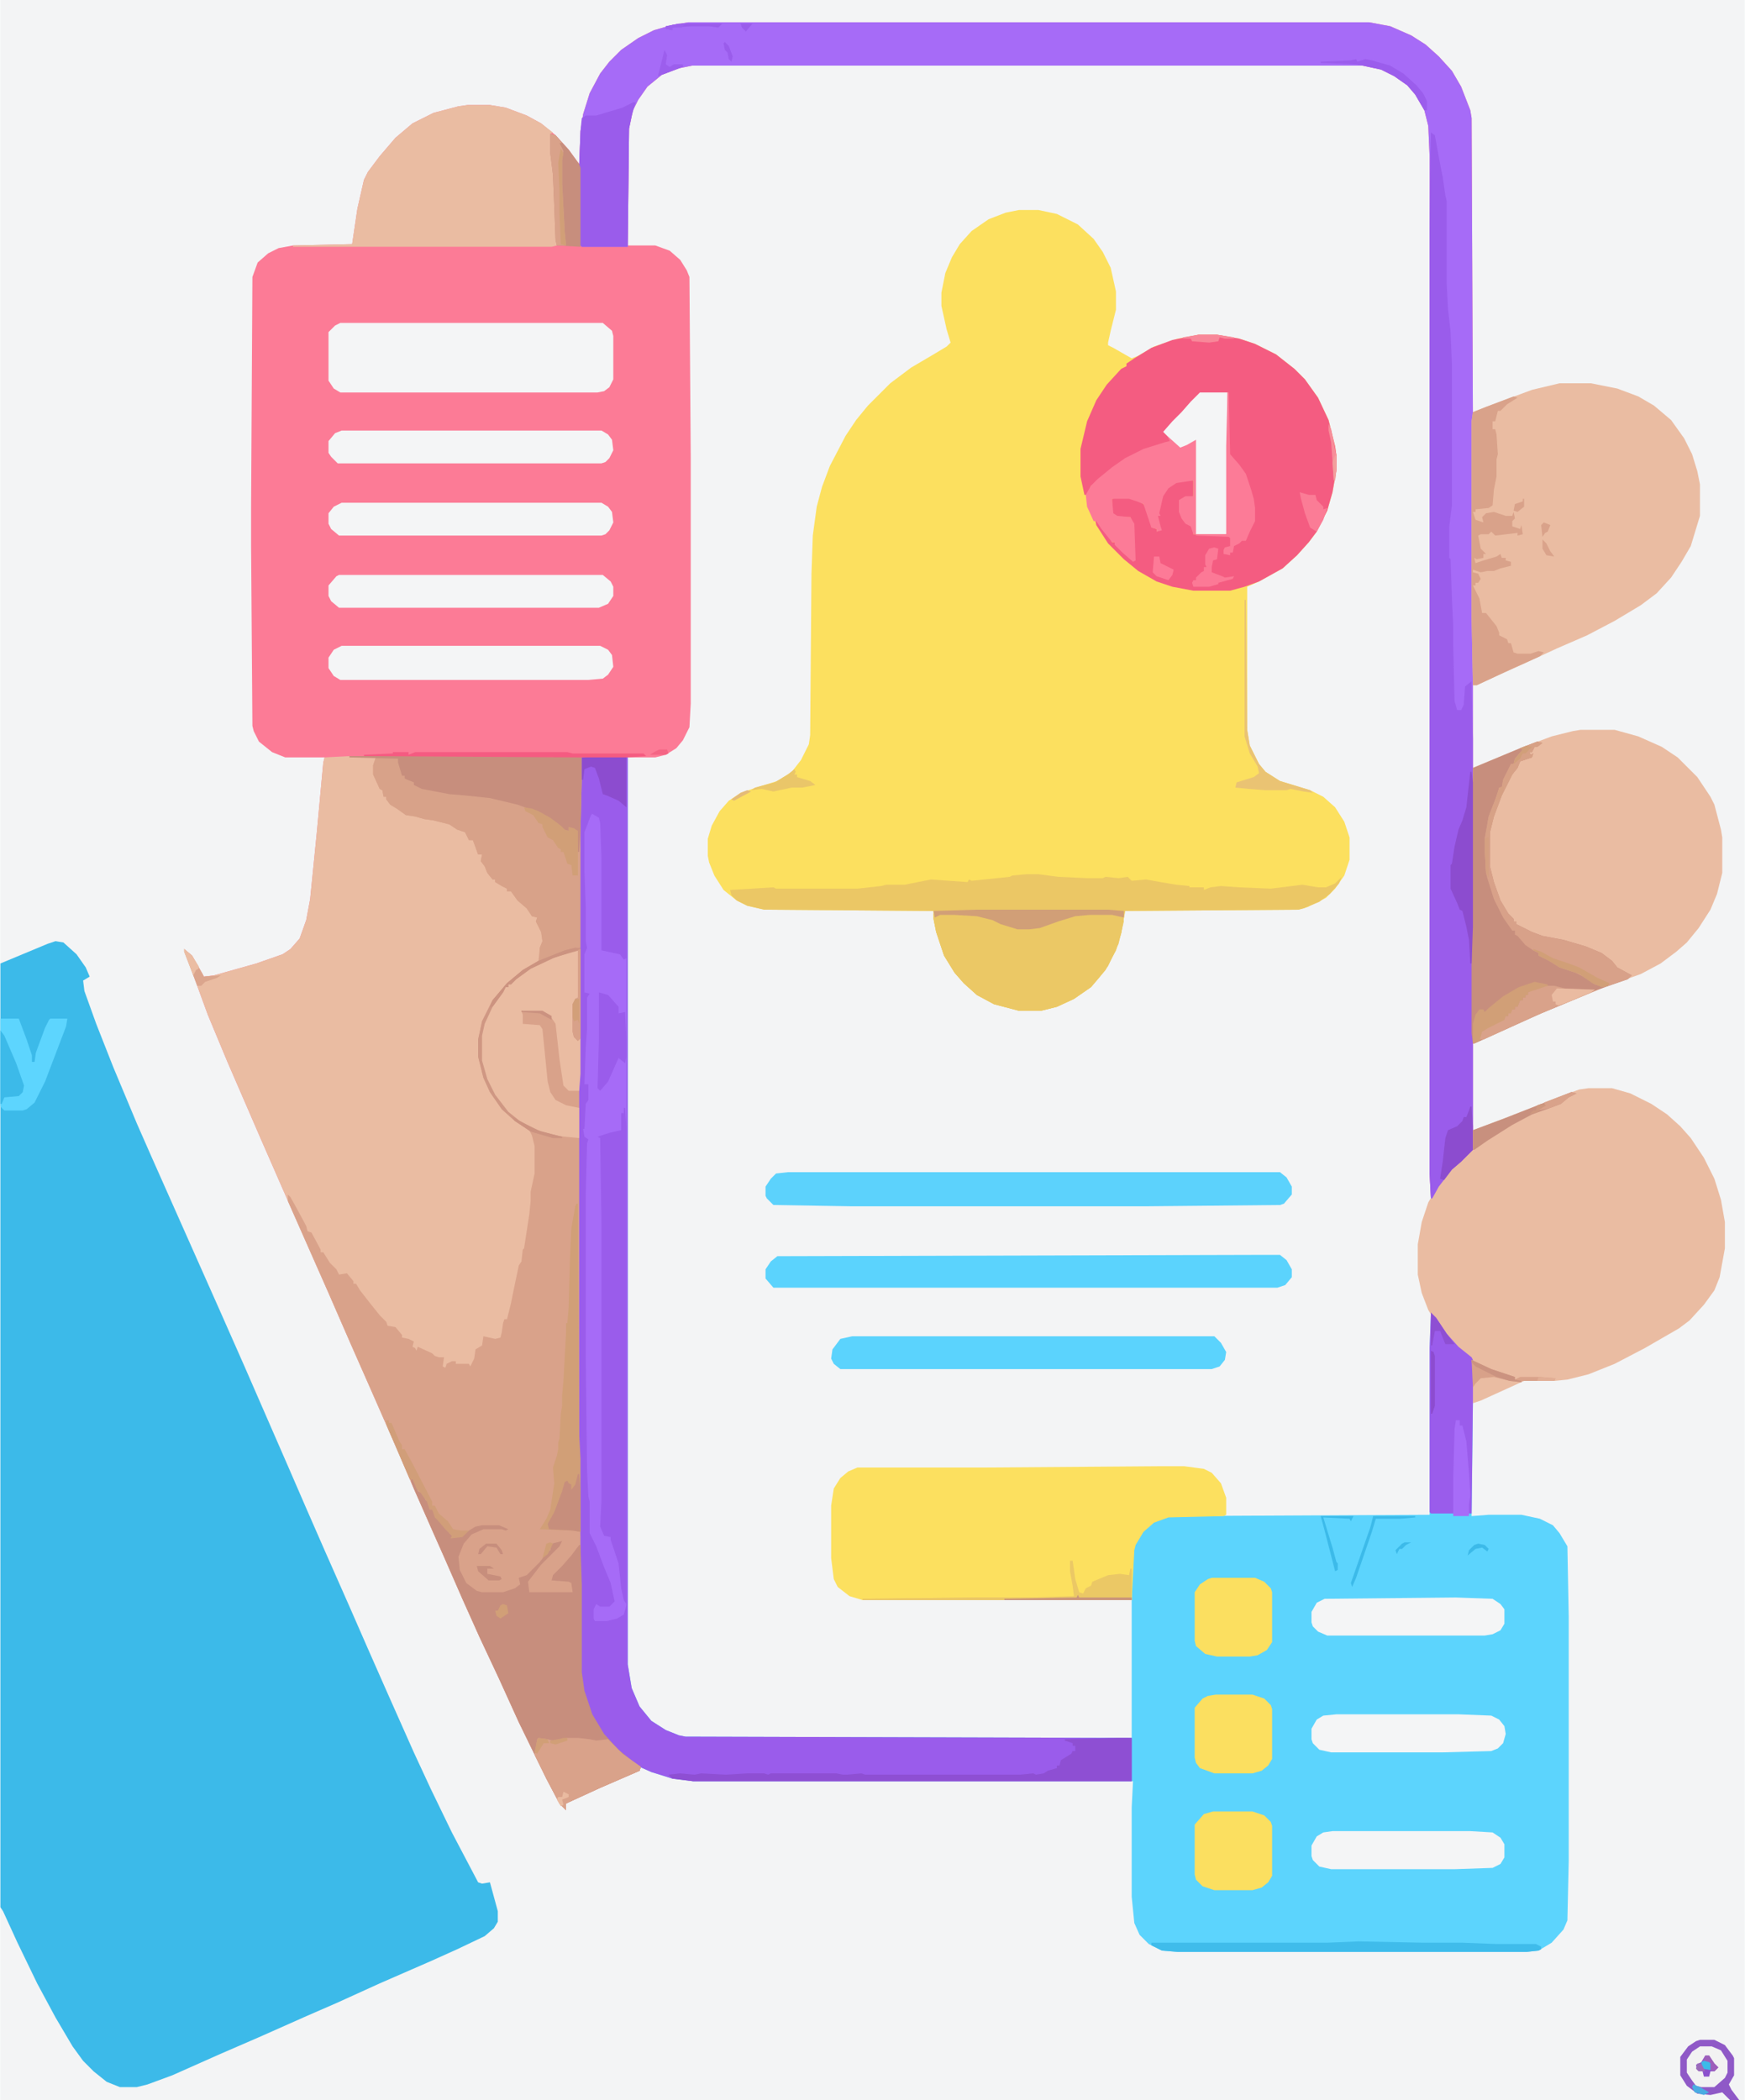 <?xml version="1.0" encoding="UTF-8"?>
<svg version="1.1" viewBox="0 0 1329 1600" width="541" height="651" xmlns="http://www.w3.org/2000/svg">
<path transform="translate(0)" d="m0 0h1329v1600h-1329z" fill="#F3F4F5"/>
<path transform="translate(0)" d="m0 0h1329v1600h-1329zm524 17-20 4-13 5-14 9-12 11-6 7-8 14-5 12-3 11-1 10-1 25-10-13-11-12-13-9-13-6-13-4-8-1h-17l-20 4-15 6-11 7-13 12-9 11-9 12-4 12-5 26-2 16-45 1-11 2-10 5-7 8-3 9-1 187v25l1 130 3 9 5 6 9 6 8 3h30l-2 14-7 75-3 26-4 16-5 10-7 7-12 5-22 7-26 7h-4l-7-13-7-8-1 2 10 26 12 32 24 56 11 25 10 23 13 30 13 29 17 39 19 43 13 30 19 43 18 42 12 27 13 29 9 21 16 35 17 37 14 30 20 41 7 13 4 3v-5l23-11 26-11 8-4 6 1 10 4 13 3 11 1h335l-1 26v62l2 20 4 9 7 7 10 5 12 1h266l9-1 10-6 9-10 3-7 1-45v-187l-1-53-8-13-6-5-10-4-11-2h-25l-13 1v-86l9-3 31-14h23l16-2 21-7 27-13 24-14 10-6 12-11 8-10 5-8 4-12 3-18v-20l-3-17-5-16-8-16-8-12-7-9-10-10-15-10-16-8-14-4h-18l-11 2-20 8-51 20-6 2v-547l-1-224-3-12-6-14-7-11-11-12-9-8-14-8-15-6-13-2z" fill="#F3F4F5"/>
<path transform="translate(524,17)" d="m0 0h519l16 3 16 7 11 7 10 9 10 11 7 12 7 18 1 6 1 231v555l-9 9-7 6-10 13-5 9h-1l-1-19v-775l-1-23-3-12-7-12-6-7-10-7-10-5-14-3h-511l-10 2-13 5-11 9-7 10-4 8-3 14-1 89h21l11 4 8 7 5 8 2 5 1 137v188l-1 18-5 10-5 6-8 5-8 2h-56v16l-1 40v478l1 66v97l2 14 6 18 9 15 11 12 11 9 6 4-1 3-30 13-24 11-2 1v5l-5-5-10-19-21-43-15-33-15-32-13-29-14-32-8-18-15-34-15-35-18-41-15-34-17-39-19-43-18-41-14-32-26-60-15-36-15-41-3-9 6 5 8 14 1 2 8-1 32-9 20-7 6-4 7-8 5-14 3-16 5-50 5-54 1-4h-30l-10-4-10-8-4-8-1-4-1-137v-30l1-175 4-11 8-7 8-4 11-2 45-1 4-27 5-22 3-6 9-12 12-14 13-11 16-8 19-5 7-1h17l12 2 16 6 11 6 11 9 10 11 8 11 1-25 2-13 5-16 8-15 7-9 9-9 13-9 12-6 14-4z" fill="#FC7B96"/>
<path transform="translate(42,717)" d="m0 0 6 1 10 9 7 10 3 7-5 3 1 8 9 25 13 33 18 43 11 25 52 117 19 43 34 78 13 30 14 32 19 43 14 32 15 34 20 45 13 28 16 33 20 38 3 1 6-1 6 22v8l-3 5-7 6-21 10-20 9-39 17-33 15-23 10-36 16-30 13-36 16-19 7-8 2h-13l-10-4-10-8-8-8-8-11-13-22-14-26-15-31-11-24-2-3v-719l36-15z" fill="#3CBAE9"/>
<path transform="translate(776,160)" d="m0 0h15l14 3 16 8 12 11 7 10 6 12 4 18v14l-4 16-2 9v2l4 2 14 8 5-2 12-7 18-6 16-3h14l17 3 12 4 16 8 14 11 8 8 10 14 8 17 5 20 1 7v11l-3 17-4 14-8 16-6 8-9 10-11 10-18 10-9 4v109l2 12 7 14 5 6 11 7 23 7 10 5 9 8 7 11 4 12v17l-4 12-7 10-7 7-14 7-7 2-132 1-3 17-4 13-8 15-11 13-13 9-13 6-12 3h-17l-19-5-13-7-10-9-7-8-8-13-6-18-2-10v-6l-129-1-13-3-8-4-10-8-7-11-4-10-1-5v-13l3-10 6-11 7-8 9-6 15-5 13-4 11-7 7-9 6-12 1-7 1-123 1-29 3-22 4-15 6-16 12-23 8-12 9-11 17-17 16-12 17-10 10-6 3-3-3-10-4-18v-10l3-15 5-12 6-10 9-10 13-9 13-5z" fill="#FCE05F"/>
<path transform="translate(457,576)" d="m0 0h20l1 1v691l3 18 6 14 9 11 11 7 10 4 5 1 340 1v-126l1-17 4-10 9-10 10-5 4-1 199-1v-125l1-27 4 4 8 12 9 10 10 8 1 2v31l-1 86 13-1h25l14 3 10 5 5 6 6 10 1 53v187l-1 45-3 7-9 10-10 6-9 1h-266l-12-1-10-5-7-7-4-9-2-20v-68l1-20h-335l-16-2-16-5-9-4-14-10-11-11-10-15-6-15-3-12-1-9v-103l-1-60v-478l1-40 1-16z" fill="#5CD4FD"/>
<path transform="translate(266,576)" d="m0 0h177v17l-1 40v478l1 66v97l2 14 6 18 9 15 11 12 11 9 6 4-1 3-30 13-24 11-2 1v5l-5-5-10-19-21-43-15-33-15-32-13-29-14-32-8-18-15-34-15-35-18-41-15-34-17-39-19-43-18-41-14-32-26-60-15-36-15-41-3-9 6 5 8 14 1 2 8-1 32-9 20-7 6-4 7-8 5-14 3-16 5-50 5-54 1-4z" fill="#EABCA2"/>
<path transform="translate(266,576)" d="m0 0h177v17l-1 40v478l1 66v97l2 14 6 18 9 15 11 12 11 9 6 4-1 3-30 13-24 11-2 1v5l-5-5-10-19-21-43-15-33-15-32-13-29-14-32-8-18-15-34-15-35-18-41-15-34-17-39-19-43-12-27v-5l2 2 5 9 7 13 1 4 3 1 7 13v2h2l5 8 5 5 2 4 6-1 5 6v2h2l3 5 7 9 8 10 5 5 1 3 6 1 5 6v2l5 1 4 2-1 4 2 1 1 2 1-3 11 5 2 2 3 1h4l-1 7 2 1 1-3 4-2h3v2h10l1 2 3-6 1-7 5-3 1-7 9 2 4-1 1-4 1-7 1-3h2l3-12 2-10 4-19 2-3 1-9 1-1 4-26 1-10v-7l3-14v-21l-2-8-2-4-11-7-10-9-9-13-5-11-4-16v-13l3-14 8-16 11-13 12-10 12-7 1-10 2-5-1-7-4-8 1-3-4-1-4-6-7-6-5-7h-3v-2l-4-2-5-3v-2h-2l-4-5-2-5-3-4 1-5h-3l-4-11h-3l-3-6-6-2-6-4-12-3-7-1-7-2-7-1-7-5-5-3-3-4v-2h-2l-1-5-2-1-5-11v-7l2-6h-20z" fill="#D9A28A"/>
<path transform="translate(524,17)" d="m0 0h519l16 3 16 7 11 7 10 9 10 11 7 12 7 18 1 6 1 231v555l-9 9-7 6-10 13-5 9h-1l-1-19v-775l-1-23-3-12-7-12-6-7-10-7-10-5-14-3h-511l-10 2-13 5-11 9-7 10-4 8-3 14-1 90h-35l-2-2v-60l1-26 2-13 5-16 8-15 7-9 9-9 13-9 12-6 14-4z" fill="#A66BF7"/>
<path transform="translate(1210,829)" d="m0 0h18l14 4 16 8 12 8 10 9 8 9 10 15 8 16 5 16 3 17v20l-4 22-4 10-8 11-11 12-8 6-26 15-23 12-20 8-16 4-10 1h-23l-33 15-6 2-1-31-5-5-11-10-9-12-8-13-5-13-3-14v-23l3-17 5-15 6-10 8-11 9-10 8-7 2-2 1-15 24-9 46-18 11-4z" fill="#EABCA2"/>
<path transform="translate(457,576)" d="m0 0h20l1 1v691l3 18 6 14 9 11 11 7 10 4 5 1 340 1v33h-334l-16-2-16-5-9-4-14-10-11-11-10-15-6-15-3-12-1-9v-103l-1-60v-478l1-40 1-16z" fill="#9A5CEB"/>
<path transform="translate(1204,556)" d="m0 0h26l18 5 18 8 12 8 15 15 10 15 3 6 5 19 1 6v27l-4 16-5 12-9 14-9 11-8 7-12 9-15 8-25 9-51 21-51 23h-1l-1-8v-81l1-121 36-15 24-9 16-4z" fill="#EABCA2"/>
<path transform="translate(1188,292)" d="m0 0h24l20 4 16 6 12 7 13 11 10 14 6 12 4 13 2 10v24l-7 23-7 12-8 12-11 12-12 9-20 12-21 11-23 10-26 12-18 8-17 8h-3l-1-51v-150l1-7 10-4 35-13z" fill="#EABCA2"/>
<path transform="translate(885,1117)" d="m0 0h17l15 2 6 3 7 8 4 11v13l-2 1-42 1-11 4-8 7-6 10-1 4-2 38h-205l-10-3-9-7-3-6-2-16v-40l2-13 5-8 6-5 7-3h97z" fill="#FCE05F"/>
<path transform="translate(913,255)" d="m0 0h14l17 3 12 4 16 8 14 11 8 8 10 14 8 17 5 20 1 7v11l-3 17-4 14-8 16-6 8-9 10-11 10-18 10-11 4-11 3h-28l-16-3-12-4-14-8-11-9-12-12-9-14-1-5 4 5 7 9 2 4h2l7 8 7 6 1-4-1-24-2-5h-10l-4-3v-11l5-1h8l6 2 5 3 4 8 3 10 3 1v2l3-2-2-6v-6l3-13 4-6 3-3 8-3h9v12l-9 2-1 3v7l4 8 6 4v5h25v-67l1-41-21 1-12 12-7 8-7 7-1 3 5 4-1 3-15 4-11 5-8 4-10 7-12 10-2 3h-2l-2 5-1 2h-2l-3-14v-21l5-21 7-16 8-12 11-12 4-2v-2l6-4 13-8 16-6z" fill="#F45C81"/>
<path transform="translate(1090,101)" d="m0 0 3 2 4 22 2 10 2 14 1 4v63l1 19 2 18 1 25v107l-2 16v24l1 1 1 30 1 21v15l1 42 2 7h3l2-4 1-14 5-4 1 44v313l-9 9-7 6-10 13-5 9h-1l-1-19v-720z" fill="#9A5CEB"/>
<path transform="translate(782,666)" d="m0 0h9l15 2 22 1h12l2-1 10 1 7-1 3 3 11-1 11 2 12 2 10 1v1h11v2l5-2 8-1 14 1 24 1 24-3 12 2h6l7-3 5-5-2 5-7 8-8 6-12 5-4 1-132 1-3 17-4 13-8 15-11 13-13 9-13 6-12 3h-17l-19-5-13-7-10-9-7-8-8-13-6-18-2-10v-6l-129-1-13-3-8-4-4-4-1-4 33-2 2 1h62l18-2 4-1h14l20-4 28 2 1-2 2 1 29-3 2-1z" fill="#EBC765"/>
<path transform="translate(451,620)" d="m0 0 5 3 1 4 1 27v70l14 3 3 4 2-1v493l-2 7-5 3-8 2h-9l-1-2v-7l2-4 3 2h7l4-4-3-14-5-12-6-16-5-10v-24l-1-4-1-19-1-88v-123l1-39 1-3-3-2-1-6h1l1-19 2-3v-12h-3l1-28 1-14v-24l2-3-4-1v-29l2-5-1-5v-26l-1-27v-30l5-13z" fill="#A66BF7"/>
<path transform="translate(356,80)" d="m0 0h17l12 2 16 6 11 6 9 7-2 1 1 3v13l2 16 1 28 1 25-4 1h-197v-1l45-1 4-27 5-22 3-6 9-12 12-14 13-11 16-8 19-5z" fill="#EABCA2"/>
<path transform="translate(266,576)" d="m0 0h177v17l-1 40v89l-18 5-11 5h-2v-10l2-5-1-7-4-8 1-3-4-1-4-6-7-6-5-7h-3v-2l-4-2-5-3v-2h-2l-4-5-2-5-3-4 1-5h-3l-4-11h-3l-3-6-6-2-6-4-12-3-7-1-7-2-7-1-7-5-5-3-3-4v-2h-2l-1-5-2-1-5-11v-7l2-6h-20z" fill="#D8A289"/>
<path transform="translate(313,1125)" d="m0 0 3 4 2 7 4 2 2 5 2 1 2 4-1 2h2l5 8 8 10 3 3 7-1 5-4 5-3 5-1h13l7 3-2 1-3-1h-14l-9 4-6 7-4 10 1 10 5 10 8 6 4 1h16l9-3 4-3-1-5 6-2 10-10 6-8 2-1 1-5 8-2-2 4-14 14-10 13 1 8h33l-1-7-2-1-13-1 1-4 7-7 7-8 6-8h1l1 30v67l2 14 6 18 9 15 11 12 11 9 6 4-1 3-30 13-24 11-2 1v5l-5-5-10-19-21-43-15-33-15-32-13-29-14-32-8-18-15-34-2-5z" fill="#C78E7D"/>
<path transform="translate(259,246)" d="m0 0h200l7 6 1 4v33l-3 6-4 3-5 1h-196l-5-3-4-6v-37l5-5z" fill="#F4F5F6"/>
<path transform="translate(600,893)" d="m0 0h375l5 4 4 7v6l-6 7-3 1-103 1h-223l-60-1-5-5-1-2v-7l4-6 4-4z" fill="#5CD2FC"/>
<path transform="translate(959,956)" d="m0 0h16l5 4 4 7v6l-5 6-6 2h-384l-6-7v-7l4-6 5-4z" fill="#5BD3FD"/>
<path transform="translate(1171,565)" d="m0 0 4 1-4 3h-2l-2 4h-2l1 2 2-1-1 3-9 3-2 5-4 5-8 16-6 16-3 12v26l3 12 5 14 6 10 4 4v2h2v2l12 6 8 3 16 3 17 5 12 5 8 6 4 5 11 6-3 3-23 8-19 8-24 10-51 23h-1l-1-8v-81l1-121 36-15z" fill="#C78E7D"/>
<path transform="translate(711,696)" d="m0 0 2 2 5-2h17l15 2 12 5 13 4h13l10-3 16-6 16-2h18l7 2 1 4-4 17-8 17-7 9-6 7-13 9-13 6-12 3h-17l-19-5-13-7-10-9-7-8-8-13-6-18-2-10z" fill="#EBC865"/>
<path transform="translate(649,1018)" d="m0 0h276l5 5 4 7-1 6-4 5-6 2h-283l-5-4-2-4 1-7 6-8z" fill="#5BD3FD"/>
<path transform="translate(437,724)" d="m0 0h4v36l-3 2-1 3v21l2 5h3v27l-1 13h-8l-4-4-3-20-3-27-4-6-6-3-16-1 1 3v7l13 1 2 3 4 40 2 8 4 6 8 4 10 2v23l-21-2-13-4-13-7-10-9-9-13-5-10-4-14v-19l3-12 8-15 8-10h2v-2l11-9 14-8 17-7z" fill="#EABCA2"/>
<path transform="translate(914,299)" d="m0 0h21v104l-1 4h-25l-2-6-4-2-3-4-2-5v-9l5-3h6v-12l-13 2-6 4-4 6-3 13 1 2h-2l2 8 1 3-4 1v-2l-4-1-6-18-5-2-6-2h-13l1 11 3 2 10 1 3 5 1 28-2 1-8-7-6-6v-2h-2l-8-10-4-6h-2l-5-11-1-9 4-7 5-5 11-9 10-7 14-7 16-5 4-1-2-4-3-3 7-8 7-7 7-8z" fill="#FC7B97"/>
<path transform="translate(475,844)" d="m0 0h1l1 15v363l-2-3-2-9-2-19-6-18v-2l-5-1-3-7 1-20v-211l-1-65-2-1 9-3 9-2v-13h2z" fill="#9A5CEB"/>
<path transform="translate(260,492)" d="m0 0h197l6 3 3 4 1 9-4 6-4 3-11 1h-189l-5-3-4-6v-8l4-6z" fill="#F4F5F6"/>
<path transform="translate(260,328)" d="m0 0h198l5 3 3 4 1 8-3 6-3 3-3 1h-201l-5-5-2-3v-9l5-6z" fill="#F4F5F6"/>
<path transform="translate(258,438)" d="m0 0h201l6 5 2 4v7l-4 6-7 3h-198l-6-5-2-4v-8l6-7z" fill="#F4F5F6"/>
<path transform="translate(260,383)" d="m0 0h198l5 3 3 4 1 8-3 6-3 3-3 1h-200l-6-5-2-4v-8l4-5z" fill="#F4F5F6"/>
<path transform="translate(266,576)" d="m0 0h177v17l-1 40-1 16h-1l-1-16-6-3v3l-5-1-4-5-5-3-9-5-5-2-11-4-21-5-19-2-12-1-21-4-6-3v-2l-5-2-2-1v-2h-2l-3-10v-3l-37-1z" fill="#C78E7D"/>
<path transform="translate(1090 1e3)" d="m0 0 4 4 8 12 9 10 10 8 1 2v31l-1 86h-31l-1-1v-125z" fill="#9A5CEB"/>
<path transform="translate(1015,1395)" d="m0 0h105l17 1 6 4 3 5v10l-3 5-6 3-29 1h-94l-9-2-5-5-1-3v-8l4-7 5-3z" fill="#F4F5F6"/>
<path transform="translate(1018,1306)" d="m0 0h93l25 1 6 3 4 5 1 6-2 7-4 4-5 2-37 1h-85l-9-2-5-5-1-3v-8l4-7 5-3z" fill="#F4F5F6"/>
<path transform="translate(1109,1217)" d="m0 0 28 1 6 4 3 4v11l-3 5-6 3-6 1h-120l-7-3-4-4-1-3v-8l4-7 6-3z" fill="#F4F5F6"/>
<path transform="translate(482,78)" d="m0 0h2l-3 10-2 10-1 90h-35l-2-2v-60l1-26 1-10 3-2h8l20-6z" fill="#9A5CEB"/>
<path transform="translate(1153,302)" d="m0 0 3 1-8 5-5 5h-2l-2 8h-2v6h2l1 4 1 15-1 4v13l-2 10-1 12-3 2-10 1v2h-2l2 6 6 2-1-4 3-3 6-1 9 3h5l1-3 1 5-2 2v4l6 2 1-3 1 7-4 1v-2l-17 2-3-3-2 2h-6l-2 1 2 10 4 4h-2v3l-5 1-2-1 1 4 6-2 10-3 3-2 1 3h3v2l4 1v3l-8 2-5 2h-5l-5 1-6-2v2l4 1 2 4-2 3h-2v2h-2l5 10 2 11h3l8 10 2 5v2l6 3 1 3h2l2 7 3 1h10l6-2 4 1-3 3-20 9-28 13h-3l-1-51v-150l1-7 10-4z" fill="#D9A28A"/>
<path transform="translate(924,1380)" d="m0 0h30l9 3 5 5 1 3v38l-3 5-5 4-7 2h-29l-9-3-5-5-1-4v-38l7-8z" fill="#FBDF60"/>
<path transform="translate(926,1291)" d="m0 0h28l9 3 5 5 1 3v38l-3 5-5 4-7 2h-29l-11-4-3-4-1-4v-38l6-7 4-2z" fill="#FBDF60"/>
<path transform="translate(923,1202)" d="m0 0h33l7 3 5 5 1 3v38l-4 6-7 4-6 1h-25l-9-2-7-6-1-4v-37l4-6 6-4z" fill="#FBDF60"/>
<path transform="translate(851,1324)" d="m0 0h11v33h-334l-16-2-3-3 9-1 11 1 5-1 19 1 16-1h13l3 1 2-1h11 3 36l5 1h3l11-1 3 1h3 49 3 63l10-1 2 1 6-1 3-2 7-2v-2h2l1-4 8-5 1-2h2v-4h-2v-2l-6-2v-1z" fill="#8E4FD3"/>
<path transform="translate(914,299)" d="m0 0h21v104l-1 4h-23v-72l-7 4-5 2-10-9-3-3 7-8 7-7 7-8z" fill="#F4F5F6"/>
<path transform="translate(439,917)" d="m0 0h1l1 175 1 19v56l-6-1-25-1 5-8 3-7 3-20-1-12 3-9 1-5v-5l1-3 1-19 1-6v-8l1-11 2-37v-7h1l1-12 1-38 1-22 3-17z" fill="#D19F77"/>
<path transform="translate(410,1324)" d="m0 0 7 1 4 1 11-2h8l9 1 5 1 9-1 11 11 14 10-1 3-30 13-24 11-2 1v5l-5-5-10-19-9-18 2-12z" fill="#D9A28A"/>
<path transform="translate(0,776)" d="m0 0h14l6 16 4 12v5h2l1-7 7-19 3-6 1-1h13l-1 6-16 42-8 16-6 5-3 1h-14l-3-3z" fill="#5DD5FE"/>
<path transform="translate(1171,565)" d="m0 0 4 1-4 3h-2l-2 4h-2l1 2 2-1-1 3-9 3-2 5-4 5-8 16-6 16-3 12v26l3 12 5 14 6 10 4 4v2h2v2l12 6 8 3 16 3 17 5 12 5 8 6 4 5 11 6-3 3-18 6-7-2-9-6-6-3-12-4-8-5-8-4v-2l-4-2-6-4-6-7-2-1v-3h-2l-7-10-7-14-5-16-1-4-1-18v-8l3-17 7-18 1-4h2l1-6 6-12h2l1-4 6-7-2-1z" fill="#D8A189"/>
<path transform="translate(1035,1479)" d="m0 0 49 1h30l26 1h30l4 2v2l-2 1-9 1h-266l-12-1-8-4v-2h134z" fill="#3FBCEB"/>
<path transform="translate(419,102)" d="m0 0 4 1 10 11 8 11 1 3v60l-18-1-1-4-1-26-1-24-2-16z" fill="#C78E7D"/>
<path transform="translate(1295,1554)" d="m0 0h11l8 4 6 8 1 2v13l-4 7 2 4 6 8h-7l-6-6-9 2-10-1-8-6-5-8v-14l6-8 6-4z" fill="#F2F2F2"/>
<path transform="translate(1120,588)" d="m0 0h1l1 8v110l-1 28h-1l-1-18-2-10-3-12-2-1-2-5-5-11v-18l1-1 2-13 3-13 3-7 3-10z" fill="#8C4CCF"/>
<path transform="translate(935,299)" d="m0 0h1l1 47 7 8 5 7 4 12 2 7 1 7v10l-4 8-3 7h-3l-2 2-4 2-1 5h-2v2l-5-1v-3l1-2 4-1v-6l-1-1-25-1v-1h23v-67z" fill="#FC7B97"/>
<path transform="translate(456,756)" d="m0 0 7 2 8 9v5l5-1 1 21v13l-1 5-5-4-8 18-6 7-2-2 1-37z" fill="#9A5CEB"/>
<path transform="translate(744,693)" d="m0 0h100l12 1v5l-9-2h-17l-11 1-13 4-14 5-8 1h-9l-13-4-6-3-12-3-17-1h-11l-4 2-1-5z" fill="#D19F77"/>
<path transform="translate(1174,751)" d="m0 0h10l8 2 23 1-3 2-45 19-37 17h-3l1-6 3-3 12-5 4-4h2v-2l3-3h2v-2h2l2-5h2v-2h2v-2h2v-2z" fill="#D9A28A"/>
<path transform="translate(815,1189)" d="m0 0h2l2 14 3 10 3 1 2-4 4-2 1-3 12-5 9-1 7 1 1-5h1v24h-205v-1l90-1h38l33-1-1-8-2-11z" fill="#EBC865"/>
<path transform="translate(457,576)" d="m0 0h20v39l-6-5-9-4-3-1-3-12-3-8-3-1-5 2-1 8h-1v-17z" fill="#8C4CCF"/>
<path transform="translate(1109,1082)" d="m0 0h3v4h2l3 12 2 24 1 17-1 7v9h-12v-29l1-37z" fill="#A76CF8"/>
<path transform="translate(1169,748)" d="m0 0 10 2v1l-15 5v2h-2v2h-2v2h-2l-2 5h-2v2h-2l-1 3h-2v2h-2l-1 3-12 6-5 3-2 7-5 2v-15l2-7 3-4h3l1 2 3-3 11-9 12-7 6-2z" fill="#D19F77"/>
<path transform="translate(1120,843)" d="m0 0h1l1 15v18l-9 9-7 6-6 8-3-1 2-13 2-18 2-6 7-3 4-4 1-3h2l2-5z" fill="#8C4CCF"/>
<path transform="translate(1295,1554)" d="m0 0h11l8 4 6 8 1 2v13l-4 7 2 4 6 8h-7l-6-6-9 2-10-1-8-6-5-8v-14l6-8 6-4zm0 5-6 4-4 6v10l4 6 3 4 4 1h10l8-7 2-4v-9l-5-8-7-3z" fill="#8F59C7"/>
<path transform="translate(440,1123)" d="m0 0h1l1 13v31l-6-1-18-1-1-4 5-9 6-16 2-7 2-1 1 2 2 1v4l3-4z" fill="#C78E7C"/>
<path transform="translate(399,615)" d="m0 0 6 1 5 2 9 5 8 6 3 3 3 1v-3l4 1 3 2v34h-4l-1-8-3-1-3-9h-2v-2l-2-1-4-6-4-2-4-8v-2l-3-1-4-6-6-3z" fill="#D19F77"/>
<path transform="translate(438,722)" d="m0 0h4v69l-2 2-3-3-1-4v-21l2-4 2-1 1-36-18 5-19 9-11 8-4 4h-2v2h-2l-2 4-8 11-6 13-2 9v19l4 14 6 12 10 13 10 8 15 7 16 4v1h-7l-17-5-12-8-10-9-9-13-5-11-4-16v-13l3-14 8-16 11-13 12-10 12-7 20-8z" fill="#CF9783"/>
<path transform="translate(0,785)" d="m0 0 3 4 9 21 6 17-1 5-3 3-11 1-2 5h-1z" fill="#3CBAE9"/>
<path transform="translate(419,102)" d="m0 0 4 1 5 6h-2l3 6-1 7v18l2 37 1 10h-7l-1-4-1-26-1-24-2-16z" fill="#D9A28A"/>
<path transform="translate(1197,832)" d="m0 0 4 1-6 3-6 5-8 3-14 5-15 8-19 12-10 7h-1v-15l24-9 46-18z" fill="#C8907E"/>
<path transform="translate(948,457)" d="m0 0h1l1 99 2 12 7 14 5 6 11 7 23 7 2 2-7-1-10-2-3 1h-16l-13-1-10-1 1-4 13-4 4-3-1-5-6-10-4-13z" fill="#EAC373"/>
<path transform="translate(299,573)" d="m0 0h12v2l5-2h116l4 1h54l2 2-15 1h-34l-166-1v-1l22-1z" fill="#F55B81"/>
<path transform="translate(294,1082)" d="m0 0h2v2h2l6 14 2 3v3h2l6 11 15 29v3h2l3 6 7 6 4 6 6 1h6l-5 5-9 1 1-2-5-5-6-7-2-2-2-6h-2l-2-6-5-7-3-3-3-7h-2l-16-37-2-5z" fill="#D19E79"/>
<path transform="translate(1171,565)" d="m0 0 4 1-4 3h-2l-2 4h-2l1 2 2-1-1 3-9 3-2 5-4 5-8 16-6 16-3 12-1 30v5l-2-4-1-18v-8l3-17 7-18 1-4h2l1-6 6-12h2l1-4 6-7-2-1z" fill="#D7A186"/>
<path transform="translate(1033,45)" d="m0 0 1 2 6-2 5 1 14 4 10 6 10 9 5 6 3 6v7h-2l-7-12-6-7-10-7-10-5-14-3-5-1-27-1v-1l23-1z" fill="#9B5DEC"/>
<path transform="translate(925,417)" d="m0 0 3 1-1 8-3 1-1 5v4l8 3 2 1 7-1-1 2-11 3v1l-7 2h-12l-1-3 1-2h2v-2l4-4 2-1v-3h2l-1-2v-7l3-5z" fill="#FC7996"/>
<path transform="translate(990,375)" d="m0 0 7 2h5l1 4 5 5v2l3-1-3 9-5 9-5-3-4-11-3-11z" fill="#FB7C96"/>
<path transform="translate(605,586)" d="m0 0 1 2-1 2h2v2l10 3 4 3-10 2h-8l-14 3-9-2-8 1 3-2 15-4 10-6z" fill="#EAC669"/>
<path transform="translate(821,1215)" d="m0 0 1 2h40v2h-205v-1l90-1h73z" fill="#EBC766"/>
<path transform="translate(1186,753)" d="m0 0 29 1-3 2-19 8-6 2-2-1v-2h-2l-1-5z" fill="#EABBA1"/>
<path transform="translate(1121,1036)" d="m0 0 15 7 18 6v2h5v2l-9-1-12-3-10 1-4 4-2 3z" fill="#D8A189"/>
<path transform="translate(1168,723)" d="m0 0 6 2 9 5 12 4 8 3 14 8 9 4-1 2-5 1-7-3-10-7-15-5-8-5-8-4v-2l-4-2z" fill="#D19F77"/>
<path transform="translate(440,723)" d="m0 0h2v68l-2 2-3-3-1-4v-21l2-4 2-1z" fill="#D8A189"/>
<path transform="translate(140,723)" d="m0 0 6 5 8 14 1 2 13-1-3 2-9 3-3 3h-3l-10-26z" fill="#DBA58D"/>
<path transform="translate(879,424)" d="m0 0h4l1 5 10 5-1 4-3 4-9-3-3-3z" fill="#FD7A97"/>
<path transform="translate(1299,1566)" d="m0 0h3l4 6 3 3-3 3h-3l-1 4h-4l-1-4-4-1-1-4 4-2z" fill="#8B51CD"/>
<path transform="translate(1090 1e3)" d="m0 0 4 4 8 12 6 8h-7l-4-10h-4l-2 11h-1z" fill="#8E4FD3"/>
<path transform="translate(427,113)" d="m0 0 2 4-1 5v18l2 37 1 10-4-1-1-23v-18l-1-21z" fill="#D19F77"/>
<path transform="translate(438,722)" d="m0 0 4 1-21 7-17 8-11 8-4 4h-2v2h-2l-2 4-8 11h-2l2-5 11-13 12-10 12-7 20-8z" fill="#CC9380"/>
<path transform="translate(1090,1029)" d="m0 0 2 1 1 3v38l-2 6h-1z" fill="#8C4CCF"/>
<path transform="translate(1046,1155)" d="m0 0h32v1l-11 1h-19l-3 10-12 35-3 7-1-3 15-43z" fill="#3CBAE9"/>
<path transform="translate(913,255)" d="m0 0h14l13 2v1h-7l-4-1-1 3-7 1-13-1-1-2h-6v-1z" fill="#F88799"/>
<path transform="translate(821,1215)" d="m0 0 1 2h40v2h-97v-1l55-1z" fill="#CA947A"/>
<path transform="translate(1121,1036)" d="m0 0 15 7 18 6v2h5v2l-9-1-10-3-16-8-3-3z" fill="#CB9380"/>
<path transform="translate(506,38)" d="m0 0 2 4-1 7 3 2 3-2h7v2l-16 6-3 1 4-16z" fill="#9C5EED"/>
<path transform="translate(1197,832)" d="m0 0 4 1-6 3-6 5-8 3-9 2 3-3 2-1-1-2z" fill="#D9A28A"/>
<path transform="translate(363,1193)" d="m0 0h10l3 2h-5v4l10 2 1 2-2 1h-8l-8-7z" fill="#C78E7C"/>
<path transform="translate(1006,1155)" d="m0 0h25l-2 4-1-2-20-1 7 23 3 11 1 1v5l-2 1-8-31z" fill="#3CBAE9"/>
<path transform="translate(517,18)" d="m0 0h33l-3 3-7-1h-14l-14 1v2l-5-1v-2z" fill="#9A5CEB"/>
<path transform="translate(438,761)" d="m0 0h3v19l-1-3-3 1-1-3v-10z" fill="#D29F79"/>
<path transform="translate(1012,323)" d="m0 0 2 4 4 20v11l-1 8h-1l-2-29-2-9z" fill="#F78D99"/>
<path transform="translate(140,723)" d="m0 0 6 5 5 8v2l-2 1-2 4-7-18z" fill="#EBBDA3"/>
<path transform="translate(390,851)" d="m0 0 4 2 15 8 11 3 8 2v1h-7l-17-5-12-8z" fill="#CC9380"/>
<path transform="translate(383,1222)" d="m0 0 3 1 1 6-6 4-3-2-1-4h2l2-4z" fill="#D19F77"/>
<path transform="translate(1133,638)" d="m0 0h1v31l-2-4-1-18v-8z" fill="#D5A081"/>
<path transform="translate(1158,1049)" d="m0 0h15l12 1-1 2h-25l-5-1z" fill="#D9A28A"/>
<path transform="translate(1299,1566)" d="m0 0h3l4 6 3 3-3 3-3-1-2-6h-4z" fill="#9D5FBA"/>
<path transform="translate(410,1324)" d="m0 0 7 1 1 3h-4l-5 8-2-1 2-10z" fill="#D19F77"/>
<path transform="translate(1163,568)" d="m0 0 4 1-5 5h-2l-2 4-5 4 1-4 6-7-2-1z" fill="#D19F79"/>
<path transform="translate(1290,1588)" d="m0 0 5 2 7 4-4 2-7-2-2-4z" fill="#4BACE2"/>
<path transform="translate(1160,380)" d="m0 0h1v6l-5 4-3-1 1-5 6-2z" fill="#D9A28A"/>
<path transform="translate(1175,411)" d="m0 0 3 3 3 6 3 4-6-1-3-5z" fill="#DAA38B"/>
<path transform="translate(370,1176)" d="m0 0h8l4 5 1 3h-2l-3-5-7-1-5 6h-2l1-4z" fill="#C78E7D"/>
<path transform="translate(1176,398)" d="m0 0 5 2-2 5-2 1-2 3-1-9z" fill="#D9A28A"/>
<path transform="translate(1298,1570)" d="m0 0 4 1 1 1v5l-6-1-1-5z" fill="#3CBAE9"/>
<path transform="translate(419,1175)" d="m0 0 2 1-4 8-4 3 3-11z" fill="#D19F77"/>
<path transform="translate(1126,1176)" d="m0 0 5 1 3 3-1 2-4-3-5 1-6 5 1-4 4-4z" fill="#3CBAE9"/>
<path transform="translate(429,1365)" d="m0 0 4 2v2l-5 2 1 4-2 1-3-5 1-2h3z" fill="#E9BAA0"/>
<path transform="translate(397,770)" d="m0 0h16l7 4v3l-9-5-14-1z" fill="#CB9280"/>
<path transform="translate(502,571)" d="m0 0h6l1 3-2 1h-12l3-2z" fill="#F46585"/>
<path transform="translate(552,32)" d="m0 0 3 3 3 8-1 4-2-2-1-5-2-2-1-5z" fill="#9A5CEB"/>
<path transform="translate(517,18)" d="m0 0h5l-3 3h-7v2l-5-1v-2z" fill="#9D60EE"/>
<path transform="translate(429,1324)" d="m0 0h3v2l-9 3-4-1v-2l6-1z" fill="#D19F77"/>
<path transform="translate(1145,599)" d="m0 0 1 2-3 7-4 3 1-5 2-6z" fill="#D6A083"/>
<path transform="translate(1172,1049)" d="m0 0 13 1-1 2h-13z" fill="#E1AE95"/>
<path transform="translate(1174,841)" d="m0 0 4 1-5 3-1 2-7 2 3-3h2l1-4z" fill="#CE987E"/>
<path transform="translate(1293,1572)" d="m0 0h3l3 6h-5l-2-2z" fill="#9A6ABA"/>
<path transform="translate(1070,1175)" d="m0 0h5l-4 2-3 3h-2l-2 4-1-3 5-5z" fill="#3CBAE9"/>
<path transform="translate(569,602)" d="m0 0 3 1-13 7-2-1 7-5z" fill="#E4BB77"/>
<path transform="translate(1017,347)" d="m0 0h1v11l-1 8h-1l-1-14z" fill="#F29E9C"/>
<path transform="translate(564,18)" d="m0 0h9l-5 6-3-3z" fill="#9A5CEB"/>
</svg>
